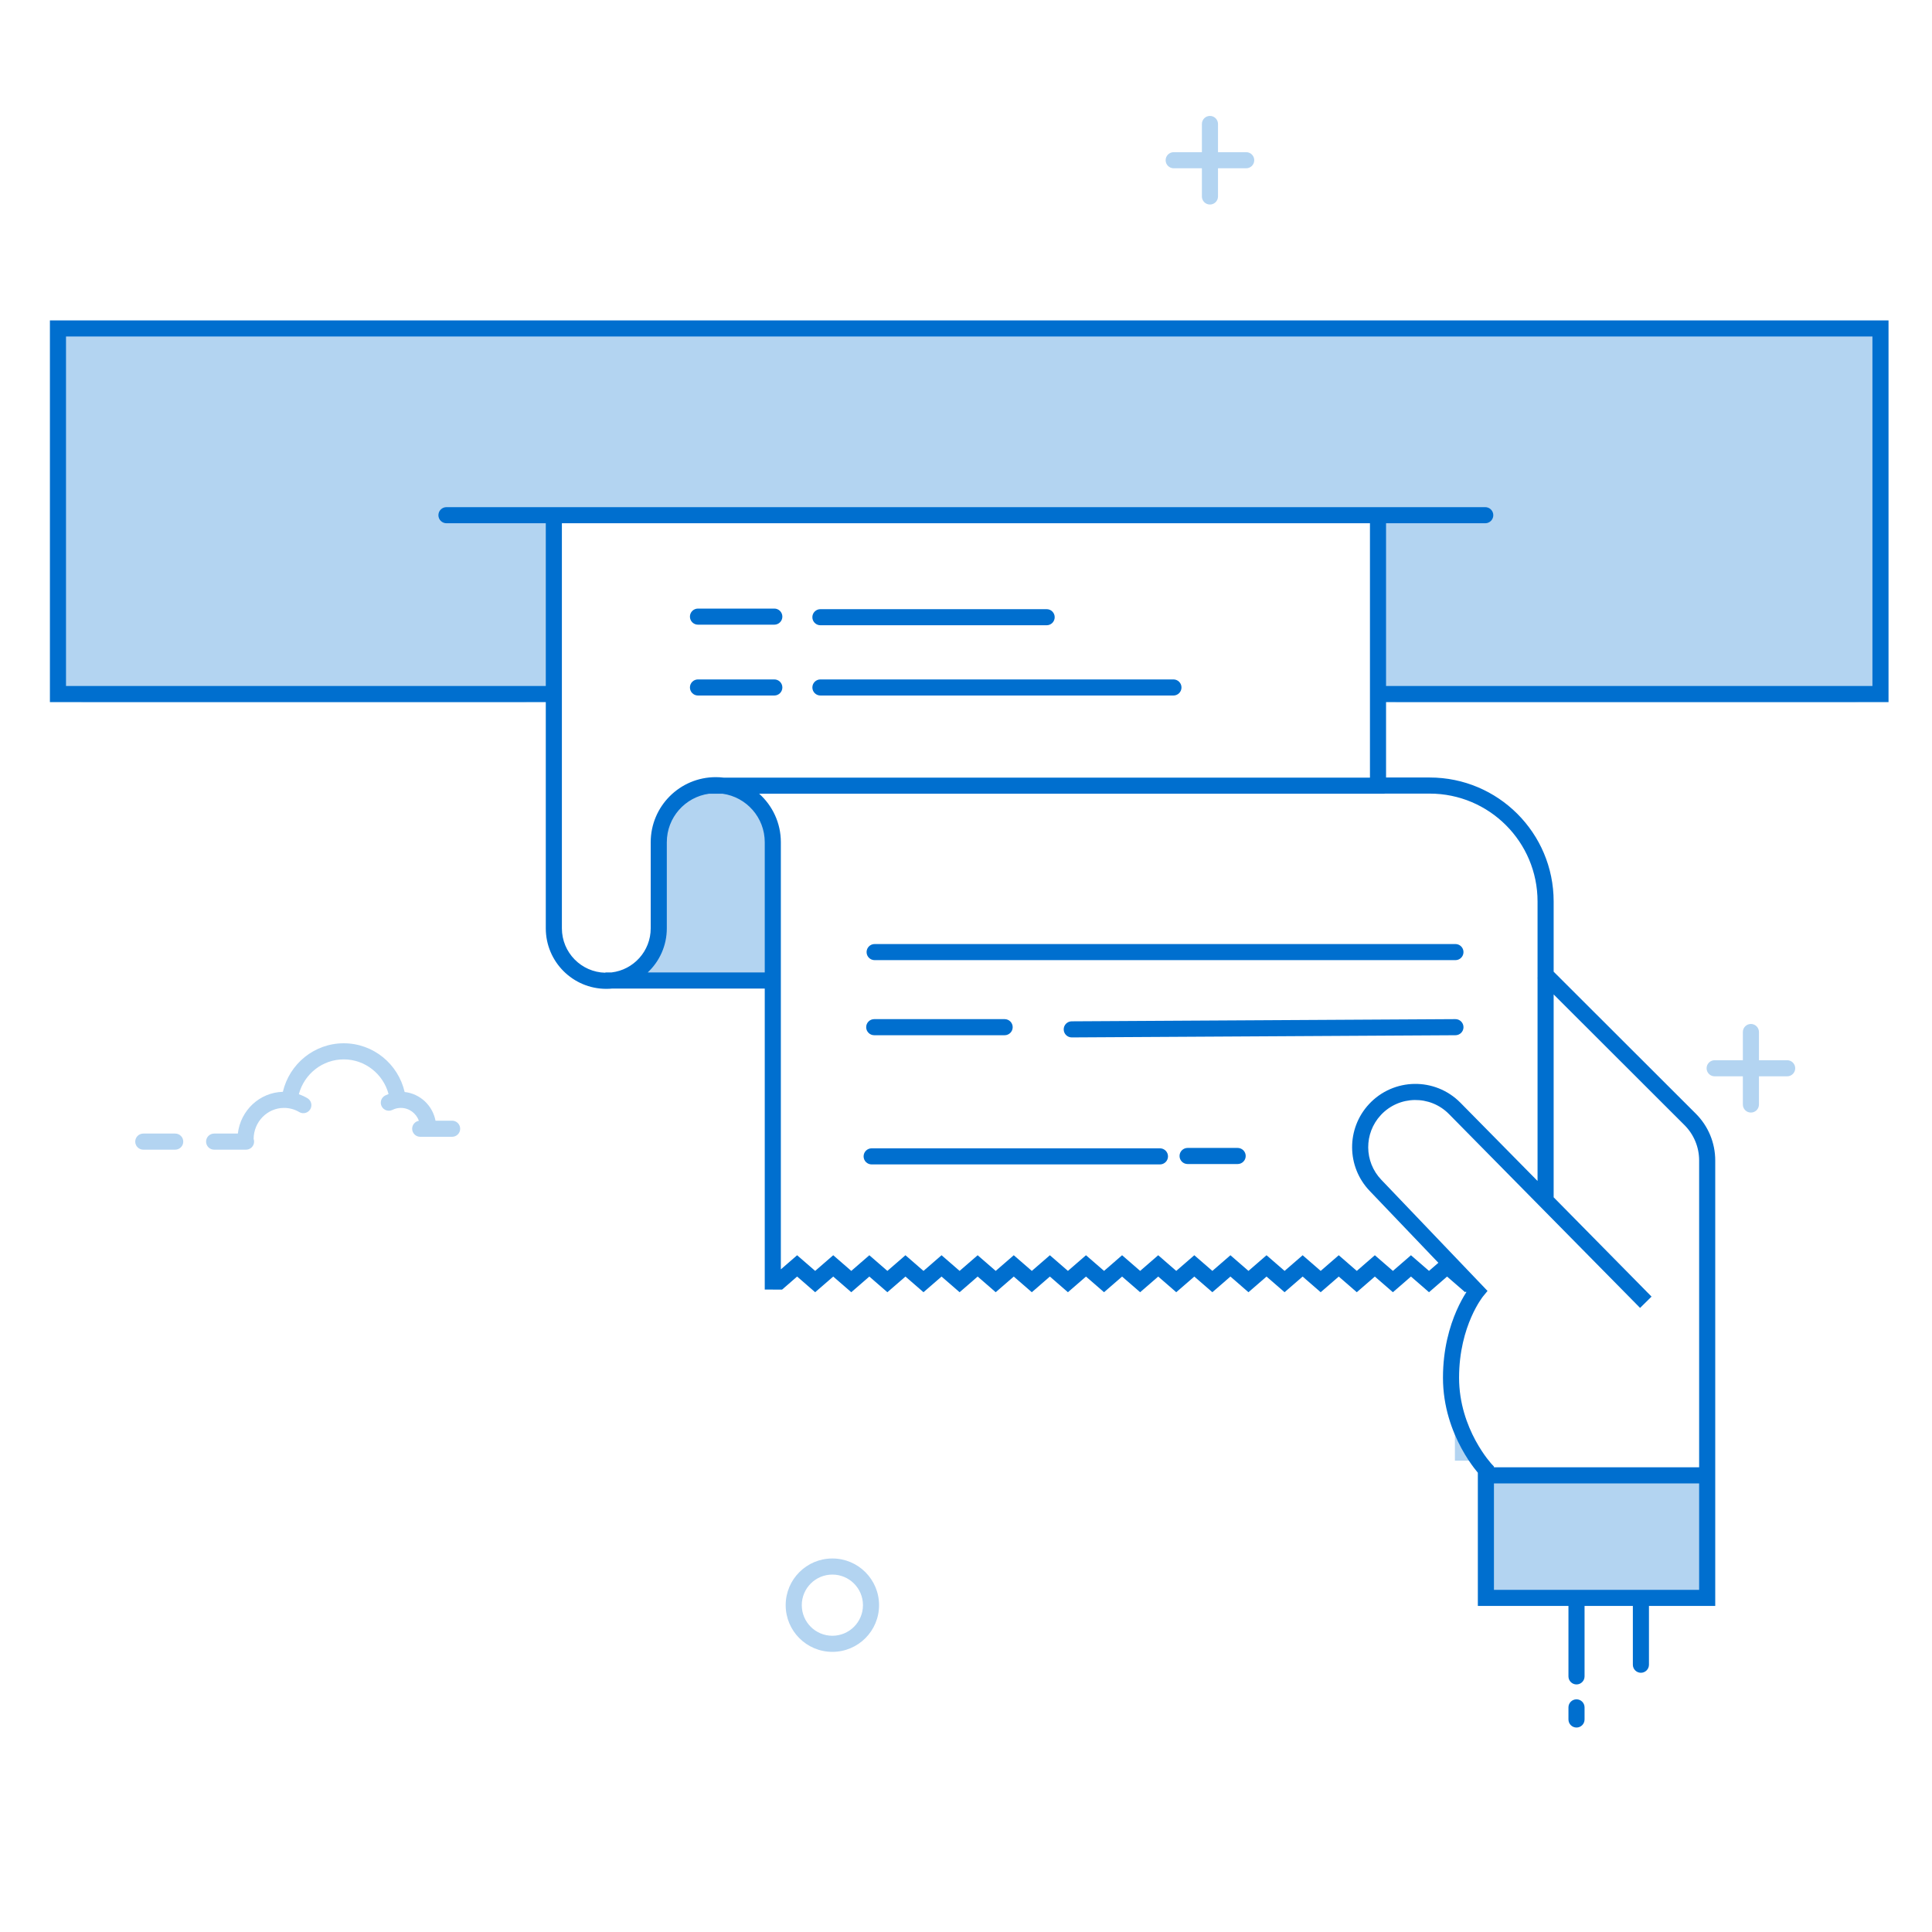 <svg width="300" height="300" viewBox="0 0 300 300" fill="none" xmlns="http://www.w3.org/2000/svg">
<rect width="300" height="300" fill="white"/>
<path fill-rule="evenodd" clip-rule="evenodd" d="M9.987 52C9.987 51.448 10.435 51 10.987 51H289C291.209 51 293 52.791 293 55V104C293 106.761 290.762 109 288 109H216.996C215.891 109 214.996 108.105 214.996 107V84.217C214.996 82.011 213.21 80.222 211.004 80.217L89.306 79.96C87.647 79.957 86.3 81.301 86.3 82.96V104C86.3 106.761 84.061 109 81.3 109H12.987C11.33 109 9.987 107.657 9.987 106V52Z" fill="#B3D4F1"/>
<path fill-rule="evenodd" clip-rule="evenodd" d="M97.935 152.855L119 153V149.355V129.544C119 124.825 115.175 121 110.456 121C105.737 121 101.912 124.825 101.912 129.544V143.011L101.602 147.095L100.028 150.01L97 152.093L97.935 152.855Z" fill="#B3D4F1"/>
<rect x="225.917" y="212.631" width="25.778" height="14.184" fill="#B3D4F1"/>
<path fill-rule="evenodd" clip-rule="evenodd" d="M252.092 158.736L265.091 176.46V248.12H230.729V228.214C230.729 228.214 225.314 222.476 225.314 213.932C225.314 205.387 229.313 200.518 229.313 200.518L213.691 184.17C210.495 180.825 210.457 175.569 213.606 172.179C216.907 168.625 222.471 168.438 226.004 171.762L252.092 196.31V158.736Z" fill="white"/>
<rect x="231.664" y="229.918" width="32.344" height="18.734" fill="#B3D4F1"/>
<path d="M135.812 146.59C135.122 146.59 134.562 147.149 134.562 147.84C134.562 148.53 135.122 149.09 135.812 149.09H226C226.691 149.09 227.25 148.53 227.25 147.84C227.25 147.149 226.691 146.59 226 146.59H135.812Z" fill="#006FCF"/>
<path d="M135.75 158.25C135.06 158.25 134.5 158.81 134.5 159.5C134.5 160.19 135.06 160.75 135.75 160.75H156C156.69 160.75 157.25 160.19 157.25 159.5C157.25 158.81 156.69 158.25 156 158.25H135.75Z" fill="#006FCF"/>
<path d="M134.099 179.561C134.099 178.87 134.658 178.311 135.349 178.311H180.116C180.806 178.311 181.366 178.87 181.366 179.561C181.366 180.251 180.806 180.811 180.116 180.811H135.349C134.658 180.811 134.099 180.251 134.099 179.561Z" fill="#006FCF"/>
<path d="M184.409 178.25C183.719 178.25 183.159 178.81 183.159 179.5C183.159 180.19 183.719 180.75 184.409 180.75H192.182C192.872 180.75 193.432 180.19 193.432 179.5C193.432 178.81 192.872 178.25 192.182 178.25H184.409Z" fill="#006FCF"/>
<path d="M227.25 159.493C227.254 160.183 226.698 160.746 226.007 160.75L166.429 161.09C165.739 161.094 165.176 160.537 165.172 159.847C165.168 159.157 165.724 158.594 166.415 158.59L225.993 158.25C226.683 158.246 227.246 158.803 227.25 159.493Z" fill="#006FCF"/>
<path d="M107.132 95.75C107.132 95.06 107.692 94.5 108.382 94.5H120.235C120.926 94.5 121.485 95.06 121.485 95.75C121.485 96.44 120.926 97 120.235 97H108.382C107.692 97 107.132 96.44 107.132 95.75Z" fill="#006FCF"/>
<path d="M107.132 106.75C107.132 106.06 107.692 105.5 108.382 105.5H120.235C120.926 105.5 121.485 106.06 121.485 106.75C121.485 107.44 120.926 108 120.235 108H108.382C107.692 108 107.132 107.44 107.132 106.75Z" fill="#006FCF"/>
<path d="M127.395 105.5C126.704 105.5 126.145 106.06 126.145 106.75C126.145 107.44 126.704 108 127.395 108H182.211C182.902 108 183.461 107.44 183.461 106.75C183.461 106.06 182.902 105.5 182.211 105.5H127.395Z" fill="#006FCF"/>
<path d="M126.143 95.84C126.143 95.15 126.703 94.59 127.393 94.59H162.523C163.214 94.59 163.773 95.15 163.773 95.84C163.773 96.53 163.214 97.09 162.523 97.09H127.393C126.703 97.09 126.143 96.53 126.143 95.84Z" fill="#006FCF"/>
<path fill-rule="evenodd" clip-rule="evenodd" d="M7.75 49.75H293.25V109.02H215.226V120.731H222C232.631 120.731 241.25 129.349 241.25 139.981V150.883L263.335 172.939C265.26 174.862 266.341 177.471 266.341 180.192V249.37H256.049V258.497C256.049 259.187 255.49 259.747 254.799 259.747C254.109 259.747 253.549 259.187 253.549 258.497V249.37H246.049V260.308C246.049 260.999 245.49 261.558 244.799 261.558C244.109 261.558 243.549 260.999 243.549 260.308V249.37H229.479V228.684C229.323 228.499 229.121 228.249 228.886 227.938C228.347 227.225 227.634 226.188 226.922 224.872C225.501 222.245 224.064 218.47 224.064 213.932C224.064 209.461 225.111 205.937 226.169 203.52C226.697 202.312 227.228 201.38 227.634 200.742C227.656 200.707 227.678 200.673 227.7 200.639L227.619 200.555L227.504 200.655L224.7 198.223L221.897 200.655L219.093 198.223L216.29 200.655L213.486 198.223L210.683 200.655L207.879 198.223L205.076 200.655L202.273 198.223L199.469 200.655L196.666 198.223L193.862 200.655L191.059 198.223L188.255 200.655L185.452 198.223L182.648 200.655L179.845 198.223L177.042 200.655L174.238 198.223L171.435 200.655L168.631 198.223L165.828 200.655L163.024 198.223L160.221 200.655L157.417 198.223L154.614 200.655L151.81 198.223L149.007 200.655L146.204 198.223L143.4 200.655L140.597 198.223L137.793 200.655L134.99 198.223L132.186 200.655L129.383 198.223L126.579 200.655L123.776 198.223L121.439 200.25H120V200.242H118.75V153.5H95.091C94.781 153.531 94.465 153.547 94.146 153.547C88.957 153.547 84.75 149.34 84.75 144.151V109.02H7.75V49.75ZM238.715 151.884L238.75 151.849V139.981C238.75 130.73 231.251 123.231 222 123.231H215V123.25H117.883C119.95 125.1 121.25 127.788 121.25 130.78V197.105L123.776 194.913L126.579 197.345L129.383 194.913L132.186 197.345L134.99 194.913L137.793 197.345L140.597 194.913L143.4 197.345L146.204 194.913L149.007 197.345L151.81 194.913L154.614 197.345L157.417 194.913L160.221 197.345L163.024 194.913L165.828 197.345L168.631 194.913L171.435 197.345L174.238 194.913L177.042 197.345L179.845 194.913L182.648 197.345L185.452 194.913L188.255 197.345L191.059 194.913L193.862 197.345L196.666 194.913L199.469 197.345L202.273 194.913L205.076 197.345L207.879 194.913L210.683 197.345L213.486 194.913L216.29 197.345L219.093 194.913L221.897 197.345L223.349 196.086L212.677 184.919C209.086 181.16 209.044 175.255 212.581 171.446C216.389 167.346 222.847 167.25 226.776 171.235L238.75 183.381V151.919L238.715 151.884ZM241.25 154.416V185.917L256.451 201.336L254.671 203.091L224.995 172.99C222.067 170.019 217.252 170.091 214.413 173.147C211.776 175.987 211.807 180.39 214.485 183.191L230.983 200.456L230.282 201.309L230.281 201.311L230.279 201.312L230.279 201.313C230.275 201.318 230.267 201.328 230.256 201.342C230.234 201.37 230.199 201.417 230.151 201.482C230.057 201.611 229.916 201.812 229.744 202.083C229.399 202.626 228.93 203.445 228.459 204.522C227.517 206.676 226.564 209.859 226.564 213.932C226.564 217.939 227.834 221.304 229.121 223.683C229.763 224.869 230.404 225.801 230.88 226.431C231.118 226.745 231.314 226.984 231.448 227.14C231.514 227.218 231.565 227.276 231.598 227.312L231.62 227.337L231.633 227.351L231.638 227.357L231.979 227.718V227.84H263.841V180.192C263.841 178.135 263.024 176.162 261.568 174.708L241.25 154.416ZM118.75 130.78V151H100.578C102.403 149.286 103.542 146.852 103.542 144.151V130.78C103.542 126.942 106.386 123.768 110.081 123.25H112.211C115.906 123.768 118.75 126.942 118.75 130.78ZM101.042 144.151C101.042 147.686 98.382 150.599 94.955 151H94V151.045C90.259 150.968 87.25 147.911 87.25 144.151V81.25H212.726V120.75H112.375C111.972 120.701 111.562 120.676 111.146 120.676C105.566 120.676 101.042 125.2 101.042 130.78V144.151ZM290.75 106.52H215.226V81.25H230.629C231.319 81.25 231.879 80.69 231.879 80C231.879 79.31 231.319 78.75 230.629 78.75H69.325C68.635 78.75 68.075 79.31 68.075 80C68.075 80.69 68.635 81.25 69.325 81.25H84.75V106.52H10.25V52.25H290.75V106.52ZM231.979 230.34V246.87H263.841V230.34H231.979Z" fill="#006FCF"/>
<path d="M244.799 263.871C245.49 263.871 246.049 264.431 246.049 265.121V267.001C246.049 267.691 245.49 268.251 244.799 268.251C244.109 268.251 243.549 267.691 243.549 267.001V265.121C243.549 264.431 244.109 263.871 244.799 263.871Z" fill="#006FCF"/>
<path fill-rule="evenodd" clip-rule="evenodd" d="M136.5 249.25C136.5 253.254 133.254 256.5 129.25 256.5C125.246 256.5 122 253.254 122 249.25C122 245.246 125.246 242 129.25 242C133.254 242 136.5 245.246 136.5 249.25ZM124.5 249.25C124.5 251.873 126.627 254 129.25 254C131.873 254 134 251.873 134 249.25C134 246.627 131.873 244.5 129.25 244.5C126.627 244.5 124.5 246.627 124.5 249.25Z" fill="#B3D4F1"/>
<path fill-rule="evenodd" clip-rule="evenodd" d="M46.406 169.915C46.87 170.073 47.316 170.279 47.74 170.53C48.334 170.883 48.53 171.649 48.178 172.243C47.826 172.837 47.059 173.033 46.465 172.681C45.754 172.259 44.948 172.035 44.107 172.035C41.515 172.035 39.401 174.181 39.383 176.849C39.43 176.981 39.456 177.122 39.456 177.27C39.456 177.96 38.896 178.52 38.206 178.52H33.25C32.56 178.52 32 177.96 32 177.27C32 176.579 32.56 176.02 33.25 176.02H36.932C37.346 172.433 40.3 169.629 43.924 169.537C44.939 165.195 48.807 162 53.376 162C57.959 162 61.83 165.213 62.834 169.567C65.237 169.827 67.171 171.658 67.627 174.02H70.206C70.896 174.02 71.456 174.579 71.456 175.27C71.456 175.96 70.896 176.52 70.206 176.52H65.25C64.56 176.52 64 175.96 64 175.27C64 174.649 64.453 174.134 65.046 174.036C64.626 172.866 63.527 172.035 62.243 172.035C61.783 172.035 61.34 172.14 60.937 172.342C60.319 172.65 59.569 172.399 59.26 171.781C58.952 171.163 59.203 170.413 59.821 170.105C59.989 170.021 60.161 169.946 60.336 169.88C59.502 166.766 56.685 164.5 53.376 164.5C50.056 164.5 47.229 166.781 46.406 169.915ZM27.206 178.52H22.25C21.56 178.52 21 177.96 21 177.27C21 176.579 21.56 176.02 22.25 176.02H27.206C27.896 176.02 28.456 176.579 28.456 177.27C28.456 177.96 27.896 178.52 27.206 178.52Z" fill="#B3D4F1"/>
<path fill-rule="evenodd" clip-rule="evenodd" d="M270.63 164.63V160.25C270.63 159.56 271.189 159 271.88 159C272.57 159 273.13 159.56 273.13 160.25V164.63H277.509C278.2 164.63 278.759 165.189 278.759 165.88C278.759 166.57 278.2 167.13 277.509 167.13H273.13V171.509C273.13 172.2 272.57 172.759 271.88 172.759C271.189 172.759 270.63 172.2 270.63 171.509V167.13H266.25C265.56 167.13 265 166.57 265 165.88C265 165.189 265.56 164.63 266.25 164.63H270.63Z" fill="#B3D4F1"/>
<path fill-rule="evenodd" clip-rule="evenodd" d="M186.63 23.63V19.25C186.63 18.56 187.189 18 187.88 18C188.57 18 189.13 18.56 189.13 19.25V23.63H193.509C194.2 23.63 194.759 24.189 194.759 24.88C194.759 25.57 194.2 26.13 193.509 26.13H189.13V30.509C189.13 31.2 188.57 31.759 187.88 31.759C187.189 31.759 186.63 31.2 186.63 30.509V26.13H182.25C181.56 26.13 181 25.57 181 24.88C181 24.189 181.56 23.63 182.25 23.63H186.63Z" fill="#B3D4F1"/>
</svg>
